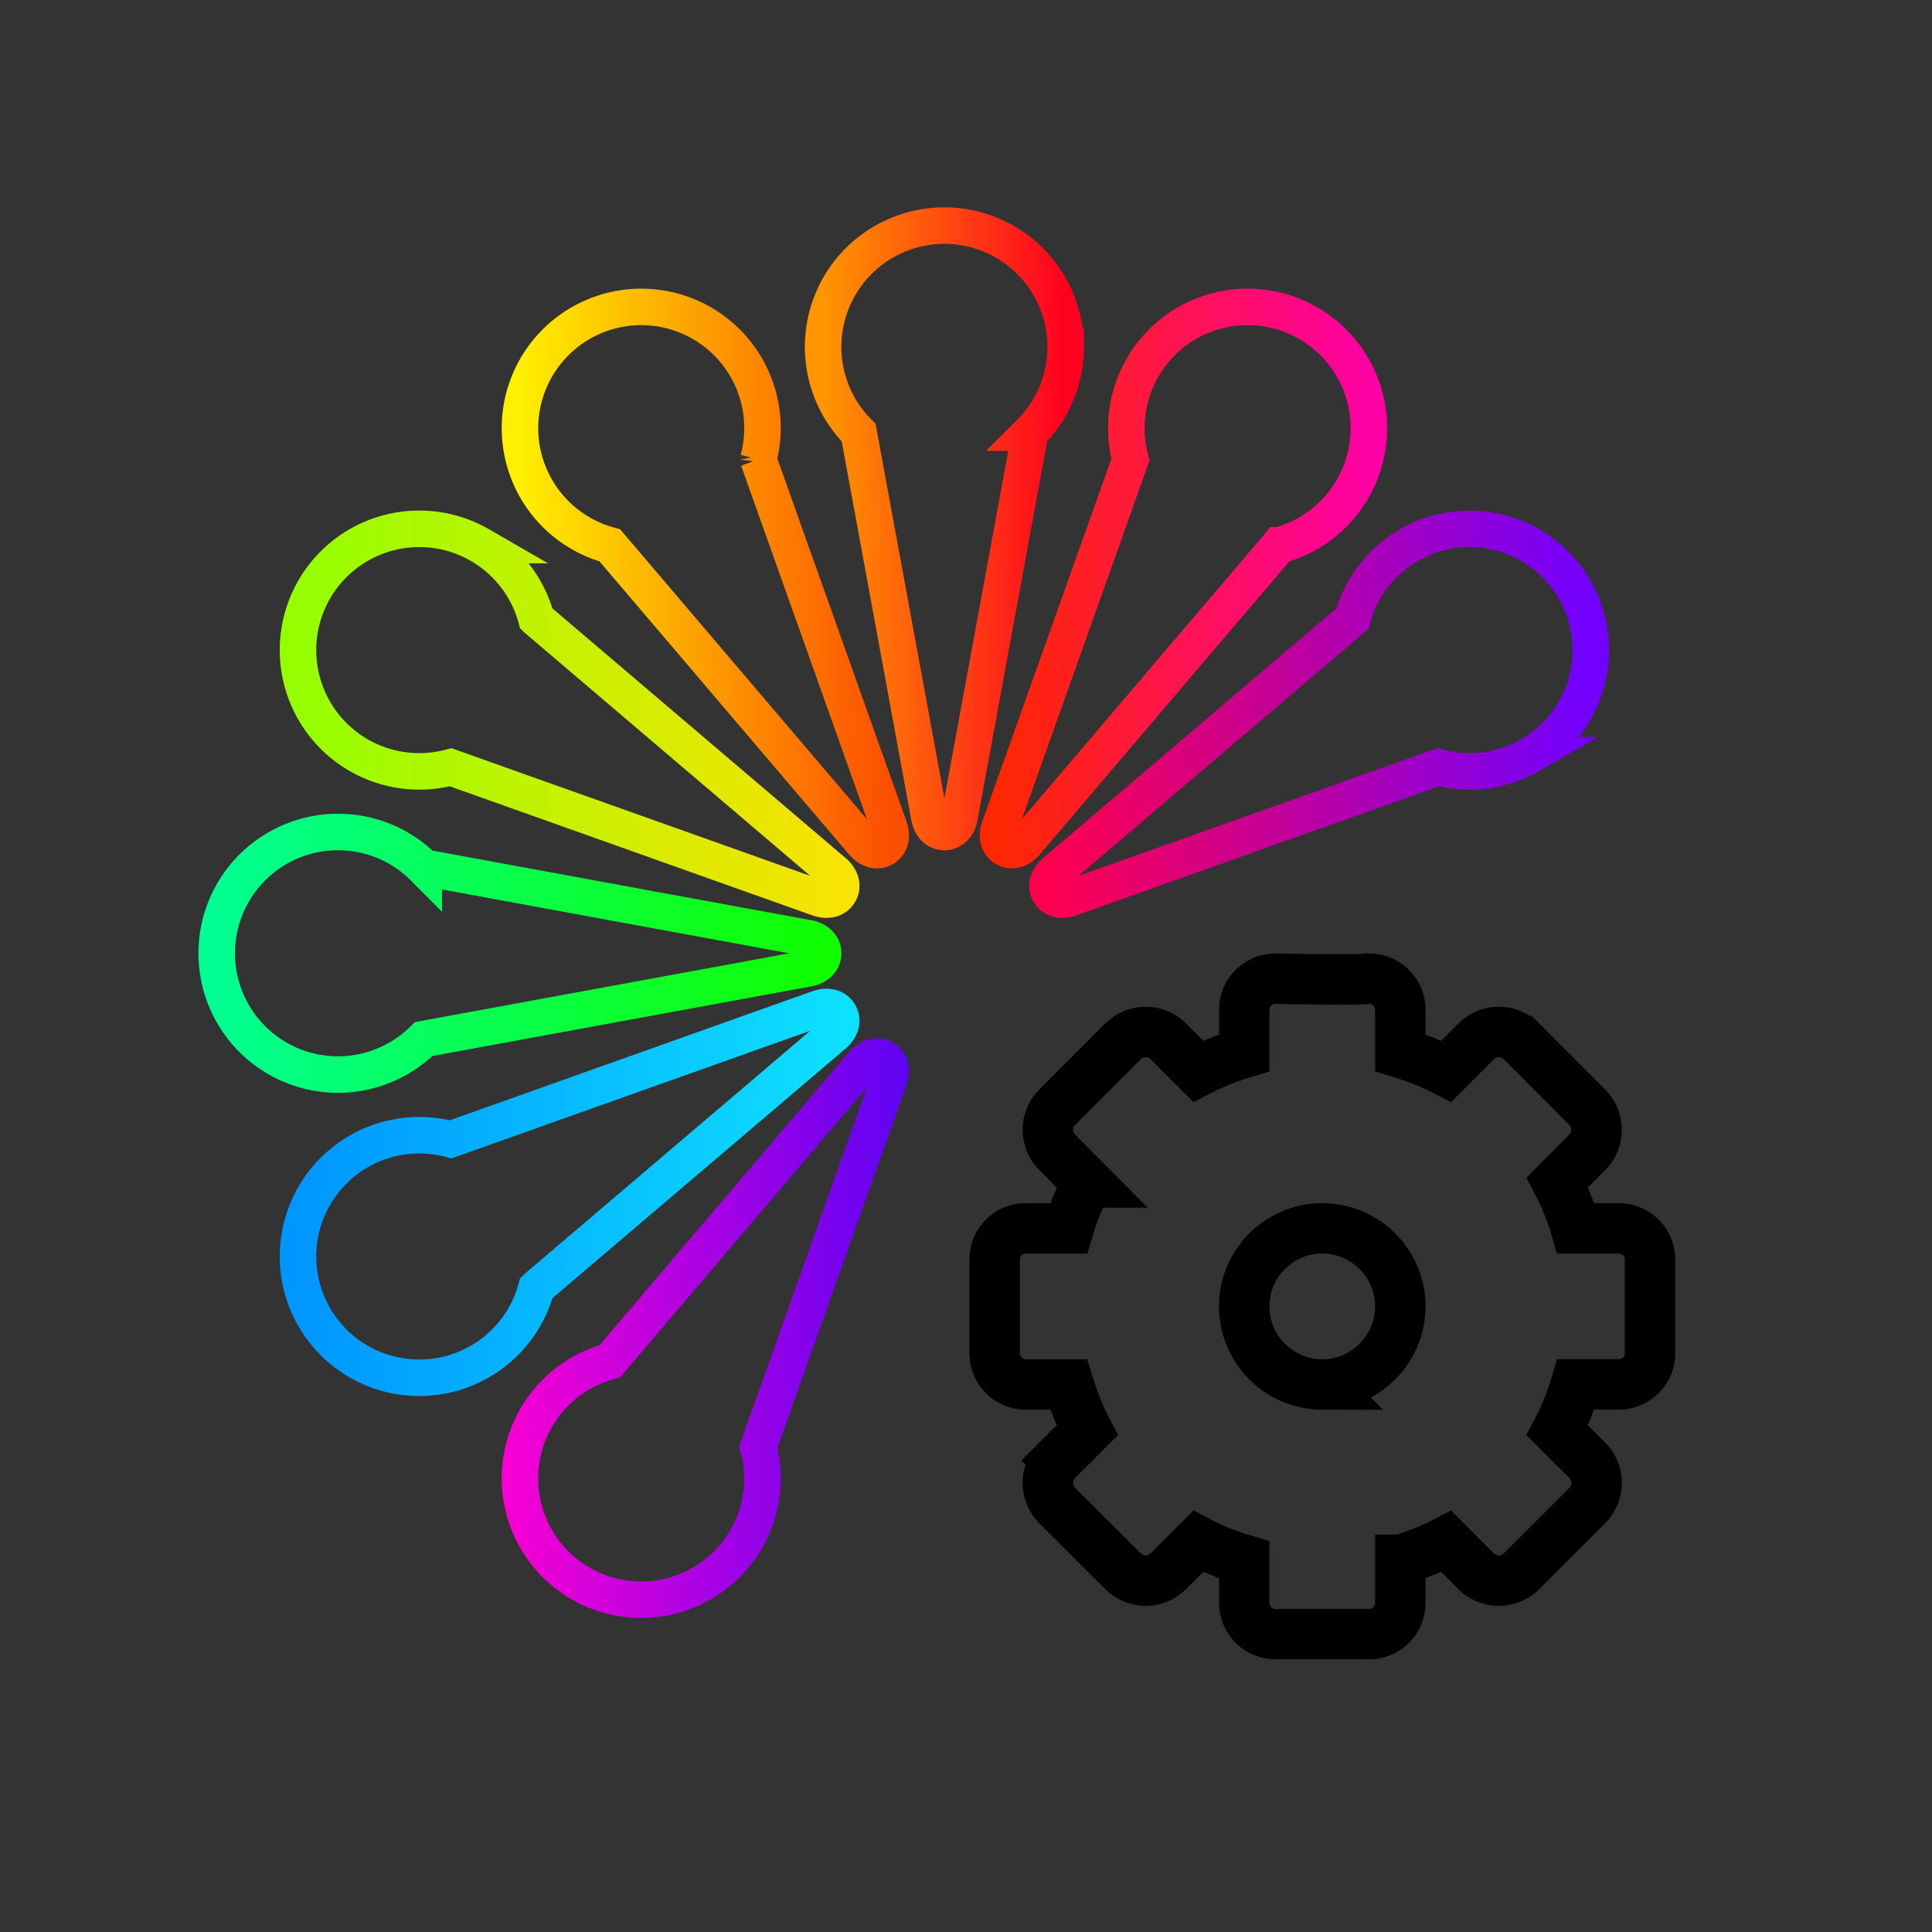 <svg xmlns="http://www.w3.org/2000/svg" xmlns:xlink="http://www.w3.org/1999/xlink" viewBox="0 0 48 48"><rect x="0" y="0" width="48" height="48" fill="#333333" stroke="none"/><defs><linearGradient id="b"><stop offset="0" stop-color="#0096ff"/><stop offset="1" stop-color="#0ee0ff"/></linearGradient><linearGradient id="h"><stop offset="0" stop-color="#ff004e"/><stop offset="1" stop-color="#7100ff"/></linearGradient><linearGradient id="a"><stop offset="0" stop-color="#ff00d2"/><stop offset="1" stop-color="#5c00ff" stop-opacity=".943"/></linearGradient><linearGradient id="g"><stop offset="0" stop-color="#ff2700"/><stop offset="1" stop-color="#ff00a4"/></linearGradient><linearGradient id="f"><stop offset="0" stop-color="#ff9600"/><stop offset="1" stop-color="#ff0020"/></linearGradient><linearGradient id="e"><stop offset="0" stop-color="#ffef00"/><stop offset="1" stop-color="#ff4e00" stop-opacity=".985"/></linearGradient><linearGradient id="d"><stop offset="0" stop-color="#94ff00"/><stop offset="1" stop-color="#ffe800" stop-opacity=".969"/></linearGradient><linearGradient id="c"><stop offset="0" stop-color="#00ff92"/><stop offset="1" stop-color="#1f0"/></linearGradient><linearGradient xlink:href="#a" id="n" x1="10.385" y1="32.91" x2="22.618" y2="32.91" gradientUnits="userSpaceOnUse" gradientTransform="translate(3.069 4.165) scale(.876)"/><linearGradient xlink:href="#b" id="p" x1="4.946" y1="29.06" x2="20.353" y2="29.06" gradientUnits="userSpaceOnUse" gradientTransform="translate(3.069 4.165) scale(.876)"/><linearGradient xlink:href="#c" id="i" x1="2.643" y1="22.28" x2="19.839" y2="22.28" gradientUnits="userSpaceOnUse" gradientTransform="translate(3.069 4.165) scale(.876)"/><linearGradient xlink:href="#d" id="j" x1="4.946" y1="15.5" x2="20.353" y2="15.5" gradientUnits="userSpaceOnUse" gradientTransform="translate(3.069 4.165) scale(.876)"/><linearGradient xlink:href="#e" id="k" x1="11.24" y1="11.651" x2="21.757" y2="11.651" gradientUnits="userSpaceOnUse" gradientTransform="translate(3.069 4.165) scale(.876)"/><linearGradient xlink:href="#f" id="l" x1="19.839" y1="10.242" x2="26.718" y2="10.242" gradientUnits="userSpaceOnUse" gradientTransform="translate(3.069 4.165) scale(.876)"/><linearGradient xlink:href="#g" id="m" x1="24.801" y1="11.651" x2="35.317" y2="11.651" gradientUnits="userSpaceOnUse" gradientTransform="translate(3.069 4.165) scale(.876)"/><linearGradient xlink:href="#h" id="o" x1="26.204" y1="15.5" x2="41.611" y2="15.5" gradientUnits="userSpaceOnUse" gradientTransform="translate(3.069 4.165) scale(.876)"/></defs><path d="M8.397 20.671a3.013 3.013 0 1 0 2.13 5.144l9.546-1.754c.205-.037.377-.168.377-.376 0-.209-.172-.34-.377-.377l-9.545-1.754a3.003 3.003 0 0 0-2.13-.883z" fill="none" stroke="url(#i)" stroke-width=".907"/><path d="M11.923 13.542a3.013 3.013 0 1 0-.727 5.52l9.143 3.254c.196.07.411.042.515-.138.104-.18.02-.38-.138-.514l-7.39-6.292a3.004 3.004 0 0 0-1.404-1.83z" fill="none" stroke="url(#j)" stroke-width=".907"/><path d="M18.54 9.13a3.013 3.013 0 1 0-3.39 4.418l6.292 7.39c.135.158.334.242.515.138.18-.104.207-.319.137-.515l-3.254-9.144a3 3 0 0 0-.3-2.286z" fill="none" stroke="url(#k)" stroke-width=".907"/><path d="M26.476 8.619a3.013 3.013 0 1 0-5.143 2.13l1.754 9.546c.037.204.168.376.376.376s.34-.172.377-.376l1.754-9.546a3.003 3.003 0 0 0 .883-2.13z" fill="none" stroke="url(#l)" stroke-width=".907"/><path d="M33.606 12.144a3.013 3.013 0 1 0-5.52-.727l-3.254 9.144c-.07.196-.043.41.138.514.18.104.38.02.514-.137l6.292-7.39a3.004 3.004 0 0 0 1.83-1.404z" fill="none" stroke="url(#m)" stroke-width=".907"/><path d="M18.54 38.238a3.013 3.013 0 1 1-3.39-4.417l6.292-7.39c.135-.158.334-.241.515-.137.18.104.207.318.137.514l-3.254 9.144a3 3 0 0 1-.3 2.286z" fill="none" stroke="url(#n)" stroke-width=".907"/><path d="M38.017 18.761a3.013 3.013 0 1 0-4.417-3.39l-7.39 6.292c-.158.135-.242.335-.138.515.104.18.319.208.515.138l9.144-3.254c.744.2 1.565.115 2.286-.301z" fill="none" stroke="url(#o)" stroke-width=".907"/><path d="M11.923 33.827a3.013 3.013 0 1 1-.727-5.52l9.143-3.254c.196-.07.411-.042.515.138.104.18.02.38-.138.514l-7.39 6.292a3.004 3.004 0 0 1-1.403 1.83z" fill="none" stroke="url(#p)" stroke-width=".907"/><path d="M31.69 24.316a.772.772 0 0 0-.777.773v1.067a6.53 6.53 0 0 0-1.14.46l-.753-.75a.792.792 0 0 0-1.111 0l-1.648 1.648a.792.792 0 0 0 0 1.11l.749.755a6.46 6.46 0 0 0-.46 1.139h-1.066a.772.772 0 0 0-.773.778v2.322c0 .431.342.778.773.778h1.066c.123.392.27.777.46 1.14l-.749.748a.798.798 0 0 0 0 1.116l1.648 1.644a.792.792 0 0 0 1.11 0l.754-.75c.357.191.744.343 1.14.46v1.067c0 .431.347.778.777.778h2.323c.43 0 .778-.347.778-.778v-1.067a6.353 6.353 0 0 0 1.14-.46l.748.75a.798.798 0 0 0 1.115 0L39.44 37.4a.798.798 0 0 0 0-1.116l-.75-.749c.191-.362.343-.749.46-1.14h1.067c.43 0 .778-.346.778-.777v-2.322a.776.776 0 0 0-.778-.778H39.15a6.16 6.16 0 0 0-.46-1.14l.75-.753a.792.792 0 0 0 0-1.11l-1.645-1.649a.798.798 0 0 0-1.115 0l-.749.75a6.755 6.755 0 0 0-1.14-.46v-1.067a.772.772 0 0 0-.777-.773s-.073.04-2.323 0zm1.159 6.202c1.07 0 1.942.87 1.942 1.937 0 1.07-.87 1.942-1.942 1.942a1.942 1.942 0 0 1-1.937-1.942 1.94 1.94 0 0 1 1.937-1.937" fill="none" stroke="#000" stroke-width="1.252"/></svg>